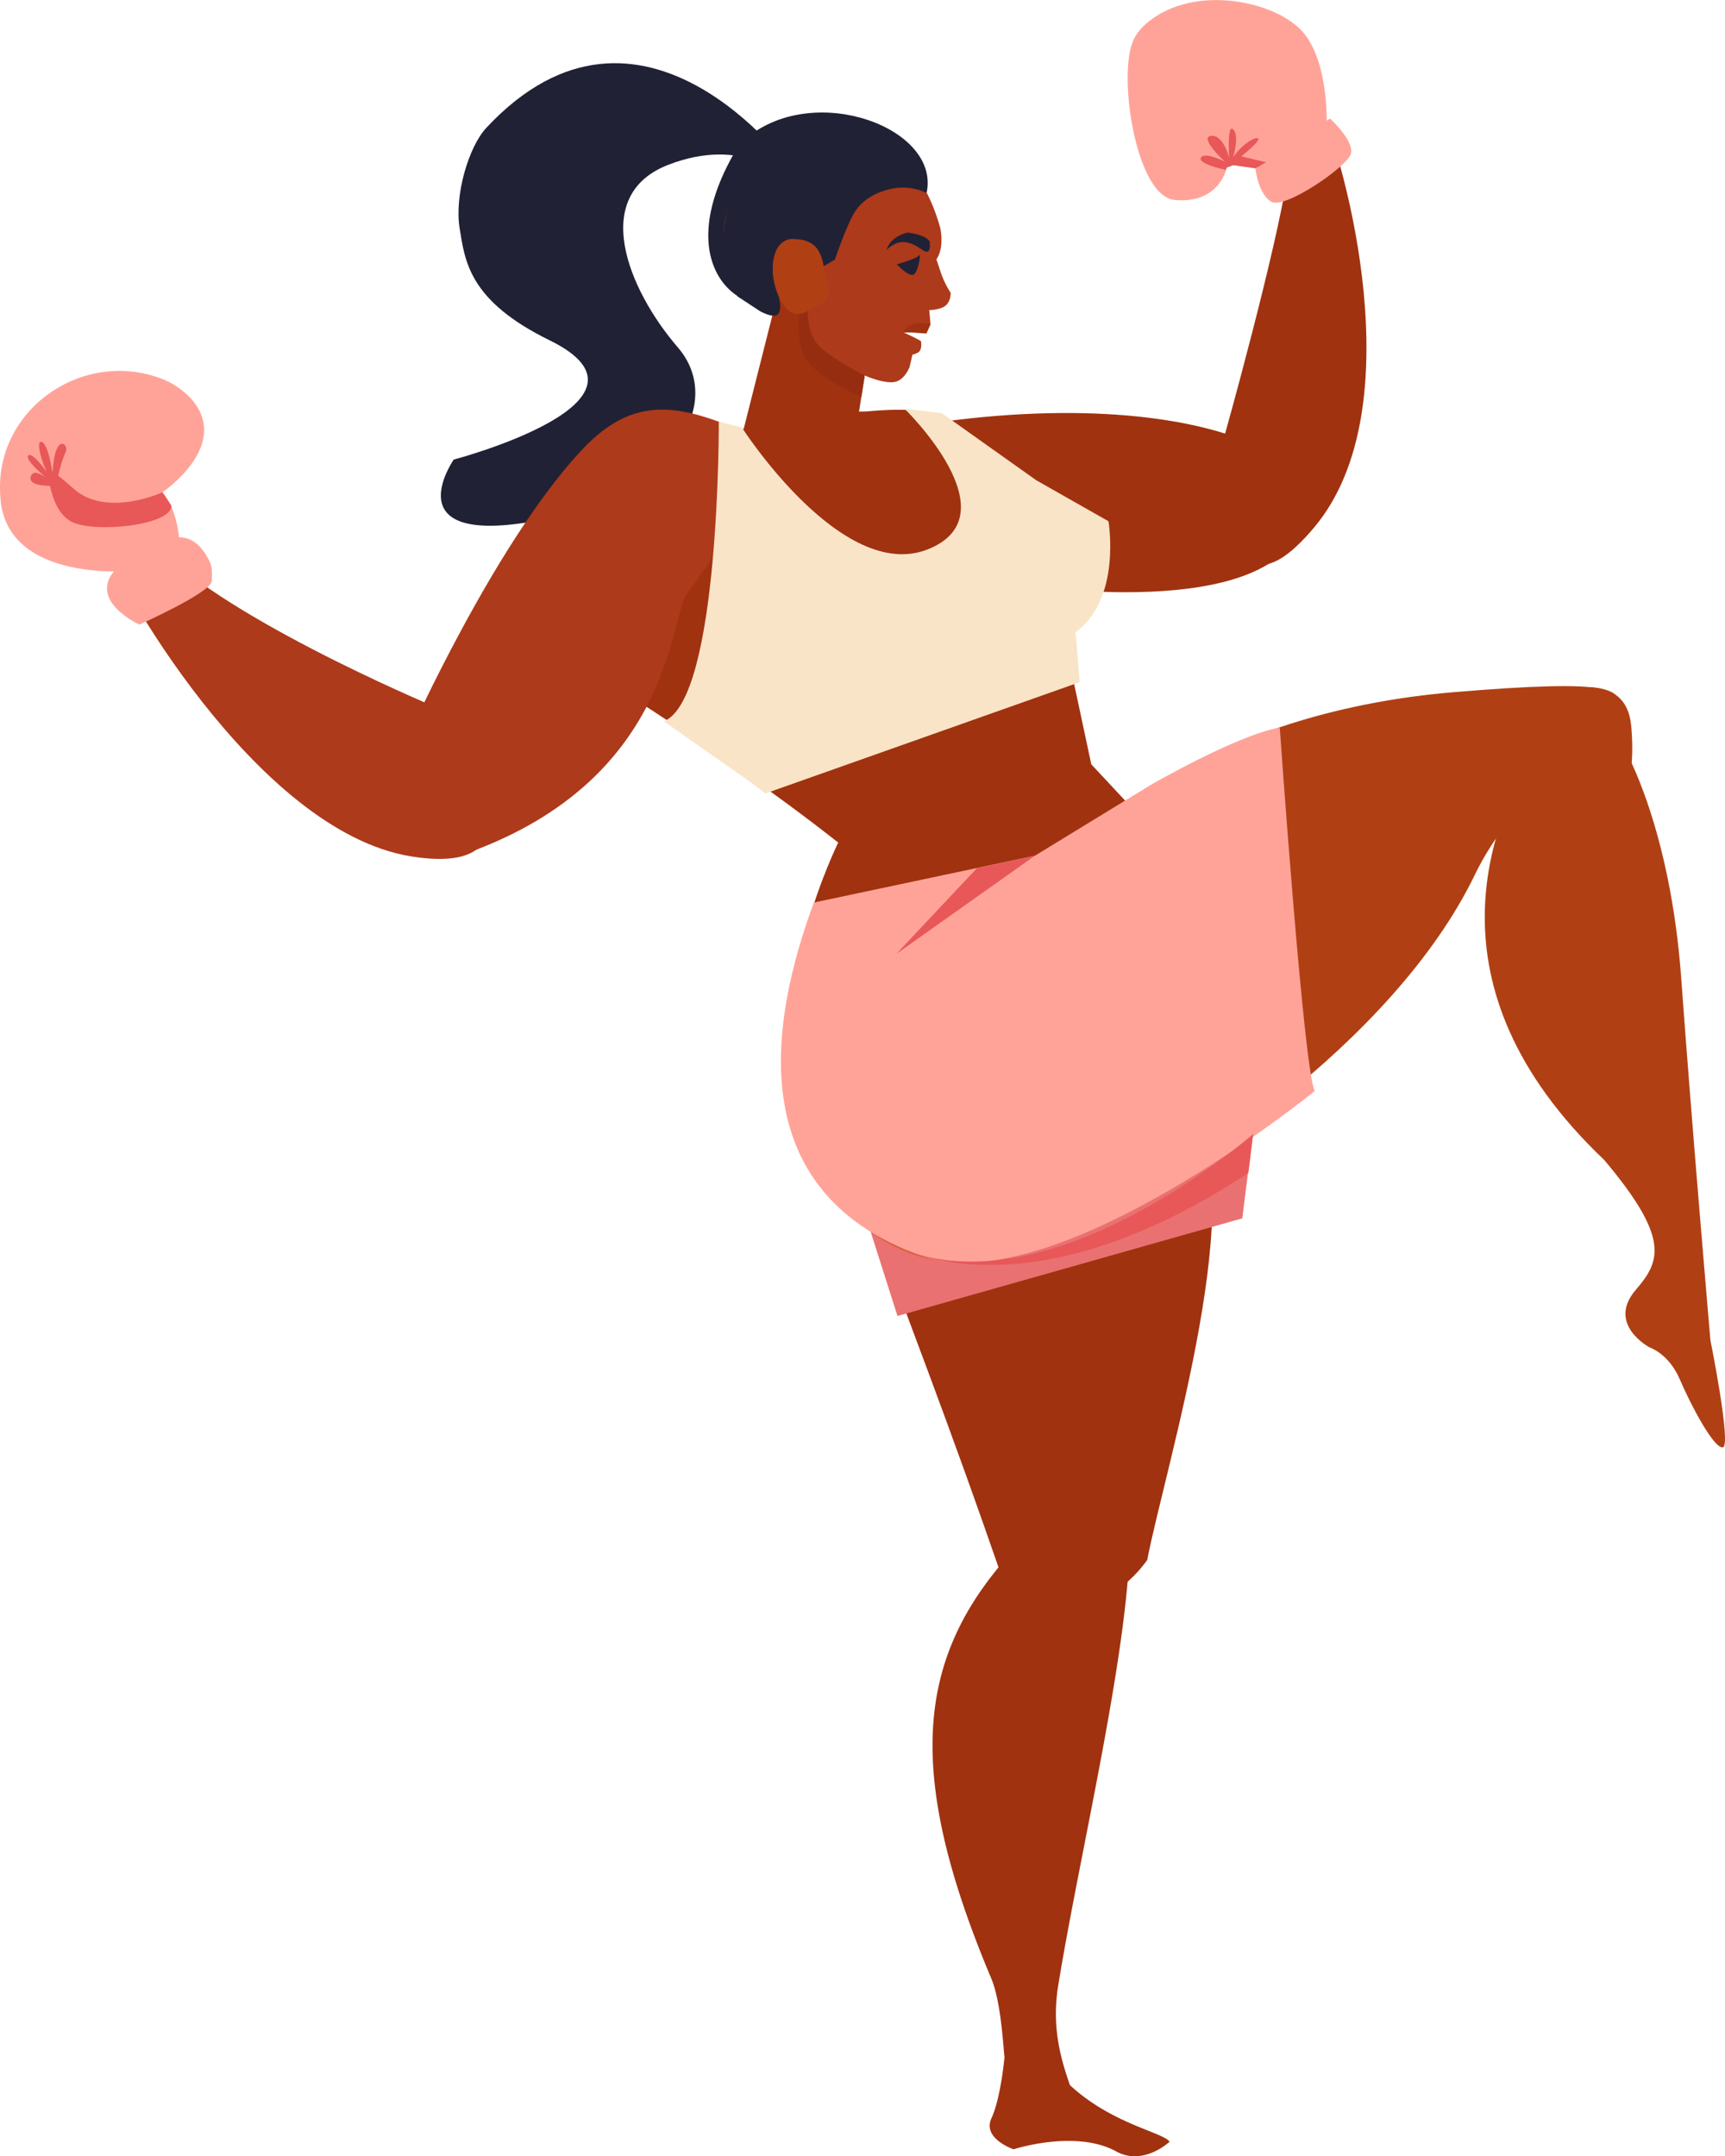 <svg xmlns="http://www.w3.org/2000/svg" width="934.5" height="1168.3" viewBox="-0.002 0.028 934.509 1168.233" style=""><g><g data-name="Layer 2"><path d="M621.5 845.2c9.5-49.6 58.5-206.4 21.8-242.6 0 0-.7 2.7-7.4-12-19.5-42.2-121.3-82-121.3-82s-37.1 23.3-51 73.5c-13 46.9 15.2 85.4 81.9 280.4-1.8 22.7 51.2 17.5 76-17.3z" fill="#a03210"></path><path fill="#ea7171" d="M486.2 713L673 660.1l8.8-70.3-213.4 67.3 17.8 55.9z"></path><path d="M579.6 1129.7c-3.9-11.6-10.2-29.6-6.4-53.4 13.2-82.2 48.8-223.9 36.2-269.7-4.3-15.5-14.2-8.7-25.5.7-82.1 67.8-103.8 129.5-46.9 264.6 5.1 12.1 6.4 34.9 7.1 42.2a.4.4 0 0 0 .1.3s-2 22.3-7.1 33.3 12 16.8 12 16.8 33.6-11 55.7 1.2c14.7 8 28.8-5.3 28.8-5.3-3.4-5.1-31.3-9.6-54-30.7z" fill="#a03210"></path><path fill="#a03210" d="M475.2 159.6l-10.1 65.2-62.8 9.9 19.2-76 53.7.9z"></path><path d="M454.1 456.5s-39.8 80.4-20 136.8 72.5-30.3 72.5-30.3 234.9 54.8 117.7-113.4l-33.1-35.5-14.8-69.3s33.5-25 22.4-61.6l-42.1-24.5-25.8-20.9c-20.5-15.2-32.5-17.1-58-15.2-12.4 1.6-26.5-2.7-38.2 1.3l-17.1 6s-8.8 1.2-17.6 3c-15 3-95.6 121.4-95.6 121.4s79.6 47 149.7 102.2z" fill="#a03210"></path><path d="M428.2 91.1S347.5-20.7 263.5 69.2c-9.7 10.4-17.4 36.8-14.5 54.5s4.9 39.2 48.8 60.7c67.5 33.1-52 64.6-52 64.6s-32.2 46.2 41.8 33.7 106.8-62.9 79.6-94.5-47.7-82.4-5.2-98.9c40.9-15.8 62.9 6.9 62.9 6.9z" fill="#212135"></path><path d="M422.7 159.6c-10.3 16.2-61.9-7.4-27.1-72.8 5.9-11 6-11.3 16.5-17.4 40.7-23.6 105.6 6 87.3 42.3-30.6 60.9-76.7 47.9-76.7 47.9z" fill="#212135"></path><path d="M526.3 313s115.1 22.3 162.1-8.2c66.4-43.1-21.9-99.1-184.4-75.4 0 0-31.3 3-23.3 41.4s45.6 42.2 45.6 42.2z" fill="#a03210"></path><path d="M691.2 21.7s17.8 23.5 26.5 43 49.3 155.5-5.8 221.1-48.5-49.8-48.5-49.8 28.1-100.1 34.4-142.7c0 0 9.6-10.7-14.4-30.7S668.1 46.5 671.7 46s16.7 11 16.7 11-8.1-28.4-20.1-36.1 10.6-16.9 22.9.8z" fill="#a03210"></path><path d="M482.2 604.3S539.6 395.8 787.7 375c169.7-14.1 50.7 17.1 11.3 98.9-44.5 92.4-164.7 168.8-199.6 179.3-65.6 19.7-117.2-48.9-117.2-48.9z" fill="#b04014"></path><path d="M926.6 726.1s-9.9-114.4-15.8-196-30.5-123.9-30.5-123.9l-51.5 4.1c-18.5 33.9-60.1 122.8 40.3 218.2 35.7 42.4 30.5 54.8 17.1 70.3-16.1 18.7 7.4 31.2 7.4 31.2s10.4 3.3 16.4 17.3 18.4 37.5 23.3 36.9-6.7-58.1-6.7-58.1z" fill="#b04014"></path><path d="M208 428.1s52.8-125.7 106.7-183.8c24.9-26.9 46.9-26.1 75.6-15.5 16.9 6.3 24.9 25.6 18 42.2l-36.7 51.6c-8.9 15.5-9.3 99.4-116.6 138.9 0 0-42.4-19.4-47-33.4z" fill="#ad3a1a"></path><path d="M691.6 548.3c0 59.9-121.9 135.5-171.9 135.5S429 635.3 429 575.4s42.7-94 92.8-94 169.8 7 169.8 66.9z" fill="#db6035"></path><path d="M47.1 241.4s1.9 29.4 8 49.9S138.2 450.4 222.8 464s17.6-79 17.6-79-107.3-44.2-151.5-85.1c0 0-14.2-1.9-9.2-32.7s1.1-22.2-2-20.1-5.5 19.2-5.5 19.2-12.3-26.8-8.4-40.5-19-5.9-16.7 15.6z" fill="#ad3a1a"></path><path d="M883.7 393.3c1.3 14.9 2 45.3-17.1 47s-79.4 16.1-80.7 1.2 49.2-67.3 68.3-69 28.1 5.9 29.5 20.8z" fill="#b04014"></path><path d="M680.1 91.2l40.4-27s13.4 12.2 11.3 19.2-35.9 30.2-43.1 25.9-8.6-18.1-8.6-18.1z" fill="#ffa399"></path><path d="M723.3 70.2l-4.6-3.5S719.9 33 705.5 17s-55.3-25-80.7-7.2c-4.5 3.1-9.2 7.4-11.4 13.5-7.5 20.4 2.4 82.9 22.8 85 24.6 2.4 28.4-17.5 28.4-17.5s8.1-9.5 23.1 5.2c0 0 36.3-10.3 35.6-25.8z" fill="#ffa399"></path><path d="M88 266.7s38-25.6 15.4-50.8a42.3 42.3 0 0 0-17.5-11.3C44.7 190.1-.3 220.7 0 264.3c0 2.1.1 4.3.3 6.5 4.1 44.6 69.8 38.5 69.8 38.5l27.1-15.4s-.5-17-9.2-27.2z" fill="#ffa399"></path><path d="M91.6 292.3s13.8-7.1 22.6 13.4c0 0 1 3 .5 9.2s-39.2 23.5-39.2 23.5-28.8-13.1-12.6-30.2c25.9-27.2 28.7-15.9 28.7-15.9z" fill="#ffa399"></path><path d="M440.9 489l119.8-25.4 62.3-38.1s46.6-27.1 70.3-31.3c0 0 13.1 187.5 19 196.9 0 0-141 114.7-213 89.3s-96.5-88.1-58.4-191.4z" fill="#ffa399"></path><path d="M582.3 342.8c25.5-18 18.2-60.4 18.2-60.4l-39.1-22.2-51.1-36.3-20.3-2.5s59.3 57.6 12.7 76.2-100.8-66-100.8-66l-12.5-3.2s.7 150.5-29.8 162.4l47.2 33.1 7.8 6 170.3-60.3-2.1-25.8z" fill="#f9e4c7"></path><path d="M466.7 214.9l1.8-11.6s-29.2-10.4-31.7-47.2c-1-3.6-7.1 17.1-2.4 33.9 3.8 13.6 32.3 24.9 32.3 24.9z" fill="#962d11"></path><path d="M438.8 70.6s52.4-11.3 70.5 52.6c0 0 2.6 10.6-2 17.3l2.6 7.8a49.4 49.4 0 0 0 5.1 10.3s.4 6.3-4.9 8.2a20.7 20.7 0 0 1-6.7 1.2l.7 7.7-2.1 3.8-12.3.7s9 4.1 9.2 4.7.7 4.9-1.6 6.1-3 1.1-3 1.1l-1.5 6.6s-2.7 7.5-8.5 8.3-15.2-3.3-15.2-3.3-23.6-11.5-28-19.6-3.4-17.8-3.4-17.8v-9.7l-34.6 3.5s-13.8-20.4-10.4-40.7 15.6-43 46.1-48.8z" fill="#ad3a1a"></path><path d="M503.6 130.7s1 6-1.8 5.7-11.3-10.9-21.4-1.1c0 0 .9-6.5 11.1-9.3 0 0 9.4.8 12.1 4.7z" fill="#212135"></path><path d="M485.8 143.2s10.7-2.9 12-4.8-.1 8.2-2.6 10.2-9.4-5.4-9.4-5.4z" fill="#212135"></path><path d="M504.1 175.7s-9.6-3.3-15 4.1l12.8.9z" fill="#a03210"></path><path d="M502 104.4a3.4 3.4 0 0 0-.1-1c2.8-36.2-59.9-40.2-64.1-36.6l-1.7.4h-.2c-37.5 9.9-40.7 38.4-43.1 52.3-3.4 20.3 6.8 41.1 6.8 41.1l12.3 8.1c9.3 4.7 14.2 3.4 8-15-2.5-7.3-2.1-23.5 9.2-24.1 13.8-.8 16.4 9.9 17.1 14.6l6.1-3.5s5.3-15.9 9.8-24.2 12.4-12.4 21.2-14.3a29.7 29.7 0 0 1 17.4 1.8z" fill="#212135"></path><path d="M447.8 151.1c4.4 12.1-3.5 13.6-10.5 17.5-3.1 1.8-9.9 4.1-15.2-7.5-7.8-17.4-1-32 7-31.6 17.8 1 14.4 9.6 18.7 21.6z" fill="#b04014"></path><path d="M88 266.7s-30.2 14-48.1-1.9c-14.6-13-14-10.5-14-10.5s.7 21.9 12.7 28.3 54.3 2.2 54.3-8.6z" fill="#e85858"></path><path d="M680.1 91.2l5.8-3.3-13.4-3.2s9.9-7.9 9.2-9.5-7.9 1.9-13.6 9.8c0 0 3.5-11.4 0-14.9s-2.2 15.3-2.2 15.3-3.2-12.7-9.9-11.8 7.6 14 7.6 14-11.1-5.7-13-2.2S664 92 664 92l.6-1.2 3.5-1.3z" fill="#e85858"></path><path d="M31.3 258.8s1.9-9 4.2-13.7-6.1-11.4-7 11.4c0 0-2.3-16.5-6.1-17.1s1.9 15.9 4.5 19-8.6-13.9-11.5-11.7S27.5 261 27.5 261s-8.9-8.6-10.8-2.9 11.5 5.1 11.5 5.1z" fill="#e85858"></path><path d="M678.9 614.4s-122.8 107.8-205.8 54.2c0 0 69.9 54.5 203.2-33.1z" fill="#e85858"></path><path fill="#e85858" d="M560.7 463.6l-75.1 53.2 43.6-46.4 31.5-6.8z"></path></g></g></svg>